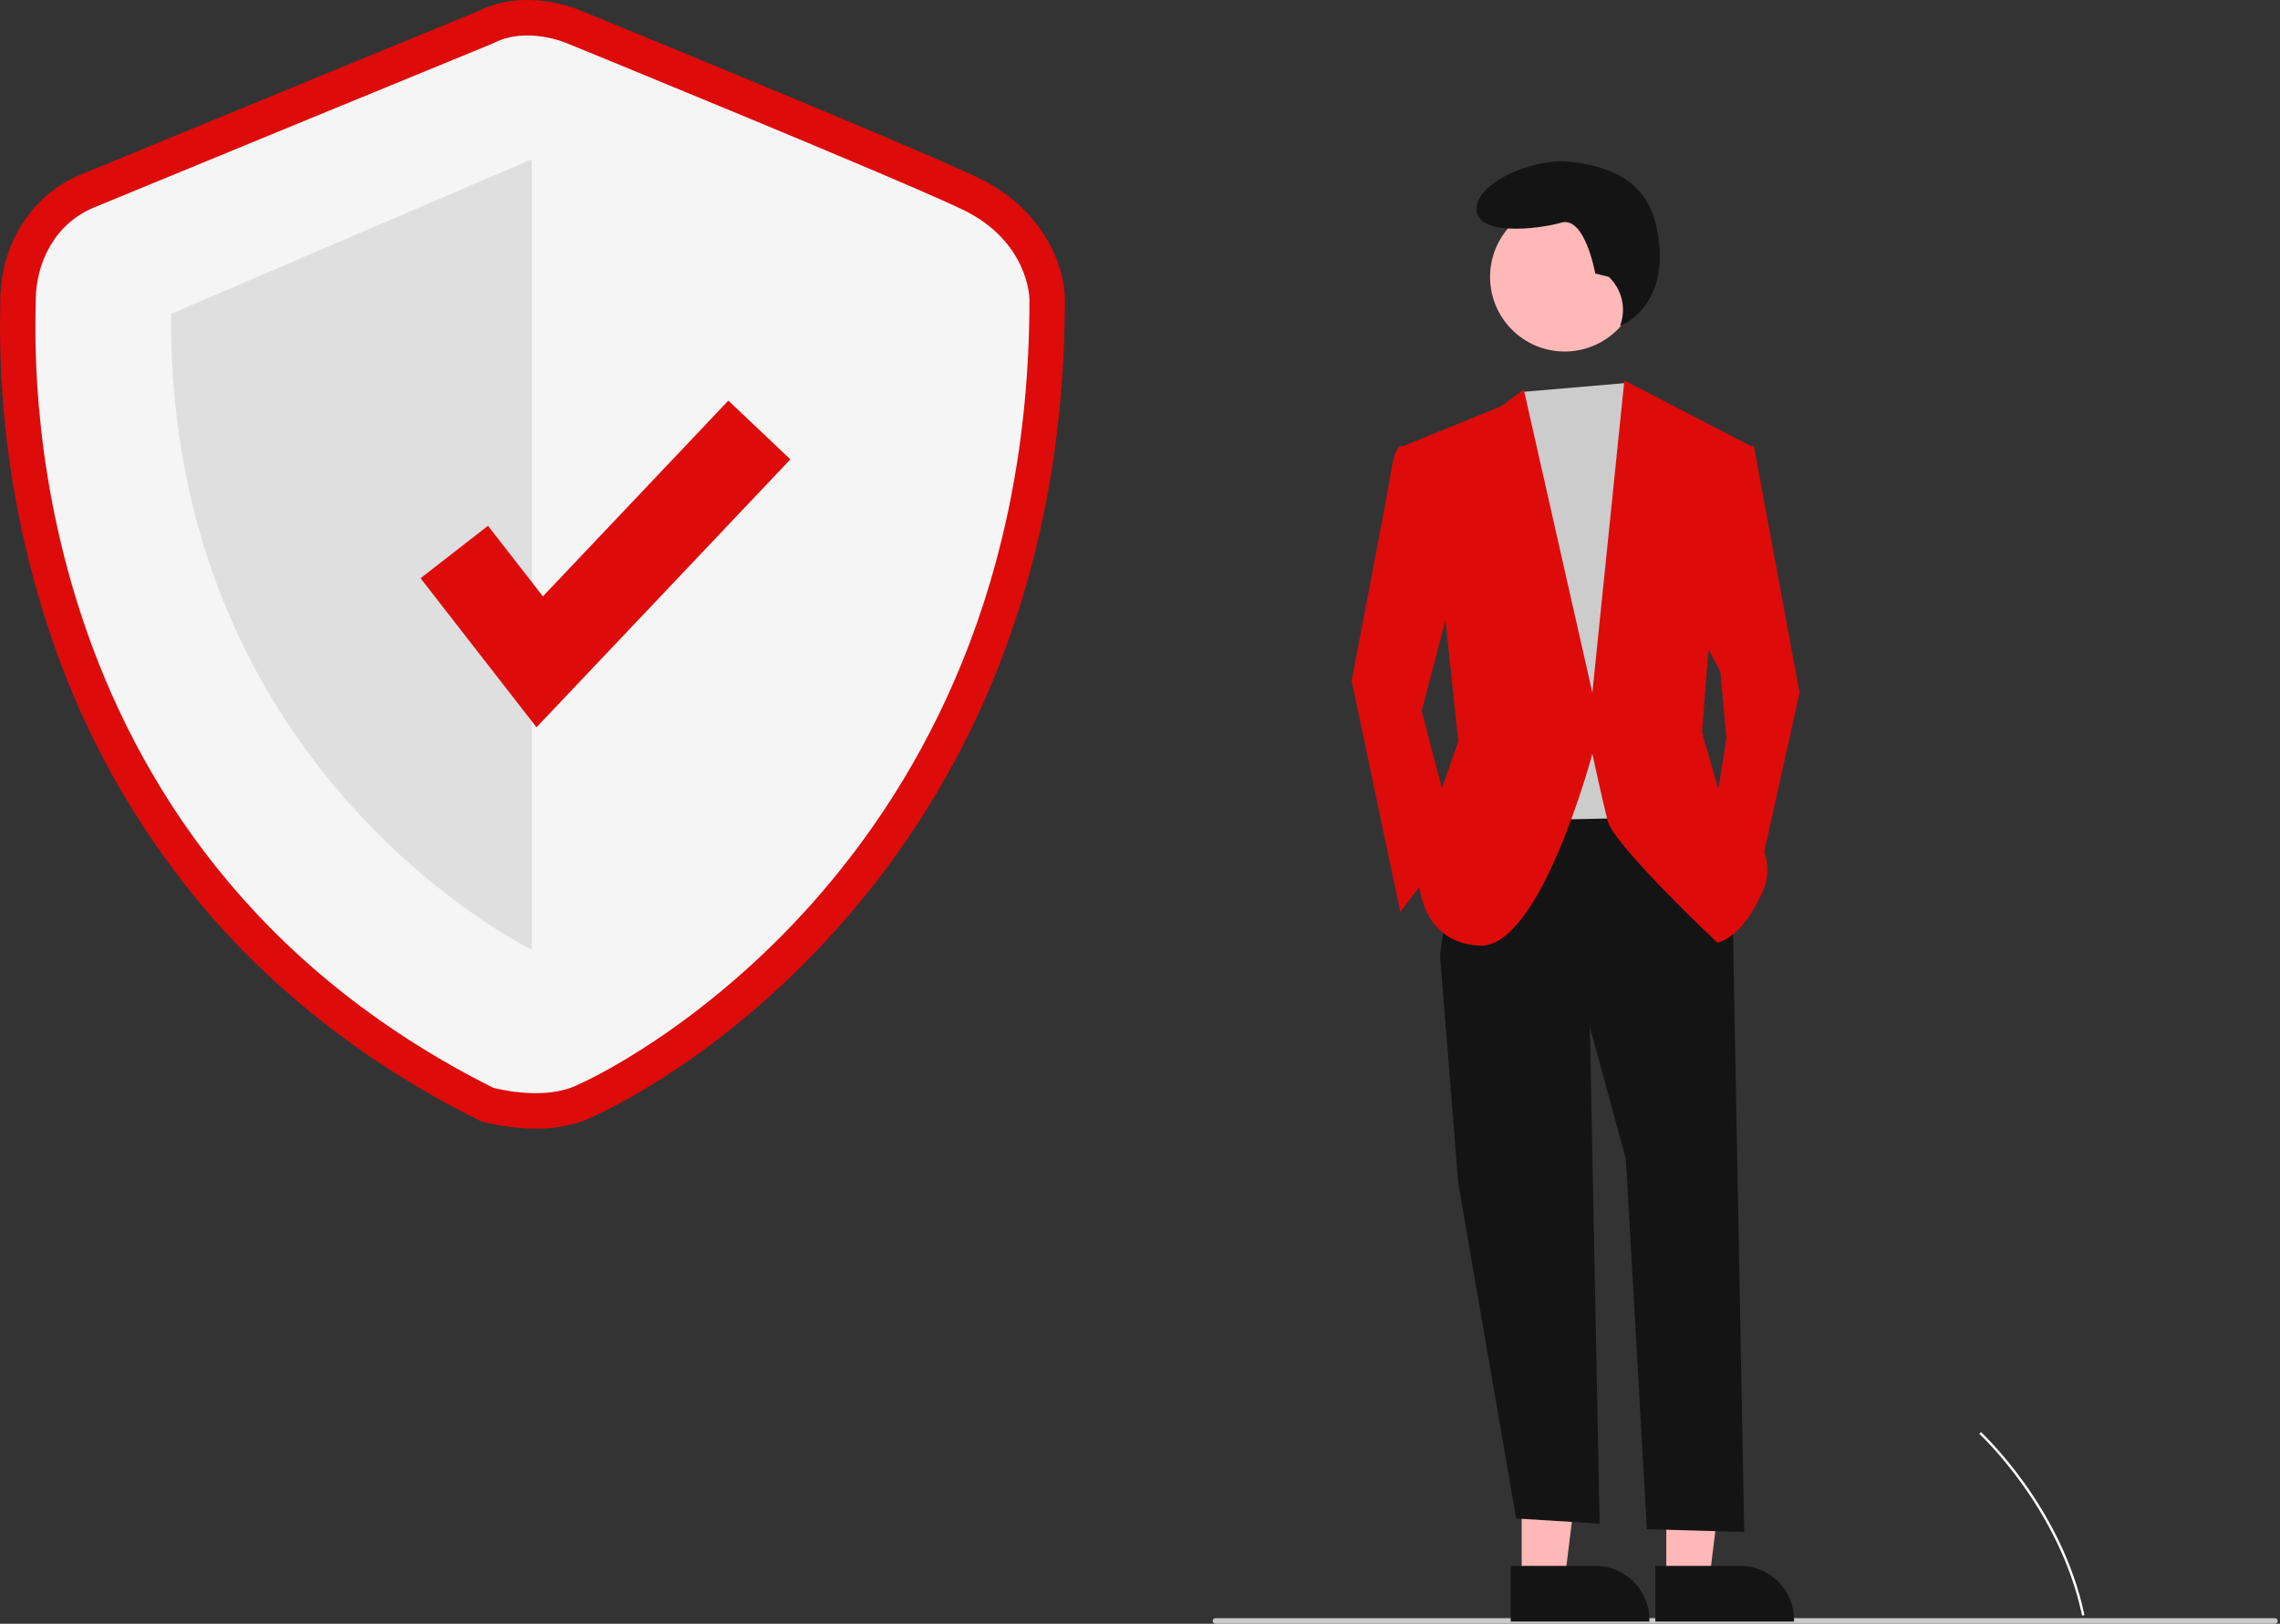 <svg width="570" height="406" viewBox="0 0 570 406" fill="none" xmlns="http://www.w3.org/2000/svg">
<rect x="0" y="0" width="570" height="406" fill="#333333" stroke="none"/>
<g clip-path="url(#clip0_210_4191)">
<path d="M521.115 403.838L520.525 403.962C514.851 377.003 495.035 358.721 494.836 358.54L495.241 358.094C495.442 358.277 515.399 376.683 521.115 403.838Z" fill="white"/>
<path d="M133.876 282.197C129.504 282.183 125.15 281.619 120.918 280.521L120.084 280.29L119.31 279.902C91.333 265.876 67.731 247.348 49.159 224.834C33.785 206.088 21.798 184.804 13.739 161.939C4.1 134.564 -0.536 105.678 0.049 76.662C0.061 76.053 0.071 75.582 0.071 75.258C0.071 61.153 7.901 48.777 20.017 43.728C29.291 39.864 113.492 5.28 119.575 2.781C131.032 -2.96 143.255 1.832 145.211 2.67C149.599 4.464 227.437 36.3 244.258 44.31C261.593 52.565 266.218 67.395 266.218 74.856C266.218 108.635 260.368 140.204 248.83 168.686C239.512 191.74 226.306 213.024 209.786 231.61C177.913 267.478 146.032 280.193 145.724 280.305C141.914 281.616 137.905 282.257 133.876 282.197ZM126.379 263.626C129.143 264.245 135.506 265.175 139.654 263.662C144.923 261.74 171.607 247.903 196.543 219.842C230.995 181.071 248.477 132.332 248.502 74.981C248.441 73.819 247.615 65.531 236.641 60.306C220.146 52.451 139.24 19.369 138.425 19.035L138.201 18.94C136.506 18.23 131.11 16.733 127.39 18.682L126.645 19.03C125.744 19.4 36.364 56.11 26.831 60.082C20.163 62.86 17.787 69.743 17.787 75.258C17.787 75.662 17.777 76.248 17.762 77.005C17 116.248 26.081 212.811 126.379 263.626Z" fill="#DE0B0B"/>
<path d="M123.285 10.835C123.285 10.835 33.092 47.879 23.429 51.905C13.765 55.931 8.934 65.595 8.934 75.258C8.934 84.922 1.686 211.017 123.285 271.983C123.285 271.983 134.321 275.037 142.694 271.983C151.067 268.93 257.365 217.392 257.365 74.856C257.365 74.856 257.365 60.361 240.454 52.308C223.543 44.255 141.781 10.835 141.781 10.835C141.781 10.835 131.74 6.406 123.285 10.835Z" fill="#F5F5F5"/>
<path opacity="0.1" d="M132.944 39.826V237.438C132.944 237.438 41.946 193.636 42.751 78.48L132.944 39.826Z" fill="#141414"/>
<path d="M134.128 181.853L105.141 144.581L121.998 131.47L135.723 149.118L182.09 100.171L197.595 114.861L134.128 181.853Z" fill="#DE0B0B"/>
<path d="M568.733 406H303.859C303.675 406 303.498 405.927 303.368 405.796C303.237 405.666 303.164 405.489 303.164 405.305C303.164 405.12 303.237 404.944 303.368 404.813C303.498 404.683 303.675 404.61 303.859 404.61H568.733C568.917 404.61 569.094 404.683 569.224 404.813C569.355 404.944 569.428 405.12 569.428 405.305C569.428 405.489 569.355 405.666 569.224 405.796C569.094 405.927 568.917 406 568.733 406Z" fill="#CACACA"/>
<path d="M380.424 395.042L391.175 395.041L396.291 353.57L380.422 353.571L380.424 395.042Z" fill="#FFB8B8"/>
<path d="M377.68 391.531L398.854 391.53H398.855C402.434 391.53 405.866 392.952 408.396 395.483C410.927 398.013 412.349 401.445 412.349 405.024V405.462L377.68 405.464L377.68 391.531Z" fill="#141414"/>
<path d="M416.576 395.042L427.328 395.041L432.443 353.57L416.574 353.571L416.576 395.042Z" fill="#FFB8B8"/>
<path d="M413.836 391.531L435.01 391.53H435.011C438.59 391.53 442.022 392.952 444.552 395.483C447.083 398.013 448.505 401.445 448.505 405.024V405.462L413.837 405.464L413.836 391.531Z" fill="#141414"/>
<path d="M397.327 249.405L399.906 380.973L379.042 379.679L364.568 295.877L359.996 238.739L397.327 249.405Z" fill="#141414"/>
<path d="M433.132 227.312L436.056 383.058L411.724 382.363L406.468 289.782L397.326 256.262L359.996 238.74L366.091 196.839L420.943 196.077L433.132 227.312Z" fill="#141414"/>
<path d="M391.178 87.896C401.482 87.896 409.836 79.543 409.836 69.238C409.836 58.934 401.482 50.58 391.178 50.58C380.873 50.58 372.52 58.934 372.52 69.238C372.52 79.543 380.873 87.896 391.178 87.896Z" fill="#FFB8B8"/>
<path d="M406.655 95.756L409.513 100.086L417.132 121.417L411.037 204.456L375.23 205.219L370.66 109.989L380.235 98.02L406.655 95.756Z" fill="#CCCCCC"/>
<path d="M356.182 112.275L350.088 111.513C350.088 111.513 348.564 112.275 347.802 117.608C347.04 122.941 337.898 170.174 337.898 170.174L350.088 228.074L363.801 209.79L355.421 177.793L363.801 145.796L356.182 112.275Z" fill="#DE0B0B"/>
<path d="M433.892 111.514H438.463L449.891 173.222L439.225 221.217L428.559 203.695L431.606 184.649L430.083 167.889L424.75 157.985L433.892 111.514Z" fill="#DE0B0B"/>
<path d="M402.205 69.238L398.812 68.39C398.812 68.39 396.268 53.972 390.331 55.669C384.395 57.365 369.129 59.061 369.129 52.276C369.129 45.491 383.547 39.555 392.027 40.403C400.508 41.251 411.34 44.064 414.078 56.517C418.467 76.478 405.022 81.52 405.022 81.52L405.246 80.793C405.867 78.775 405.911 76.624 405.374 74.582C404.837 72.54 403.739 70.689 402.205 69.238Z" fill="#141414"/>
<path d="M350.855 111.513L375.234 101.609L380.948 97.419L398.089 173.222L406.088 95.134L437.705 111.513L427.039 163.318L425.515 183.126L430.086 199.124C430.086 199.124 446.085 210.552 440.752 222.741C435.419 234.93 429.324 235.692 429.324 235.692C429.324 235.692 403.422 211.313 401.898 205.219C400.375 199.124 398.089 188.458 398.089 188.458C398.089 188.458 385.138 237.216 369.901 236.454C354.665 235.692 354.665 219.694 354.665 219.694L358.474 202.933L364.569 185.411L361.521 156.461L350.855 111.513Z" fill="#DE0B0B"/>
</g>
<defs>
<clipPath id="clip0_210_4191">
<rect width="569.422" height="406" fill="white"/>
</clipPath>
</defs>
</svg>
